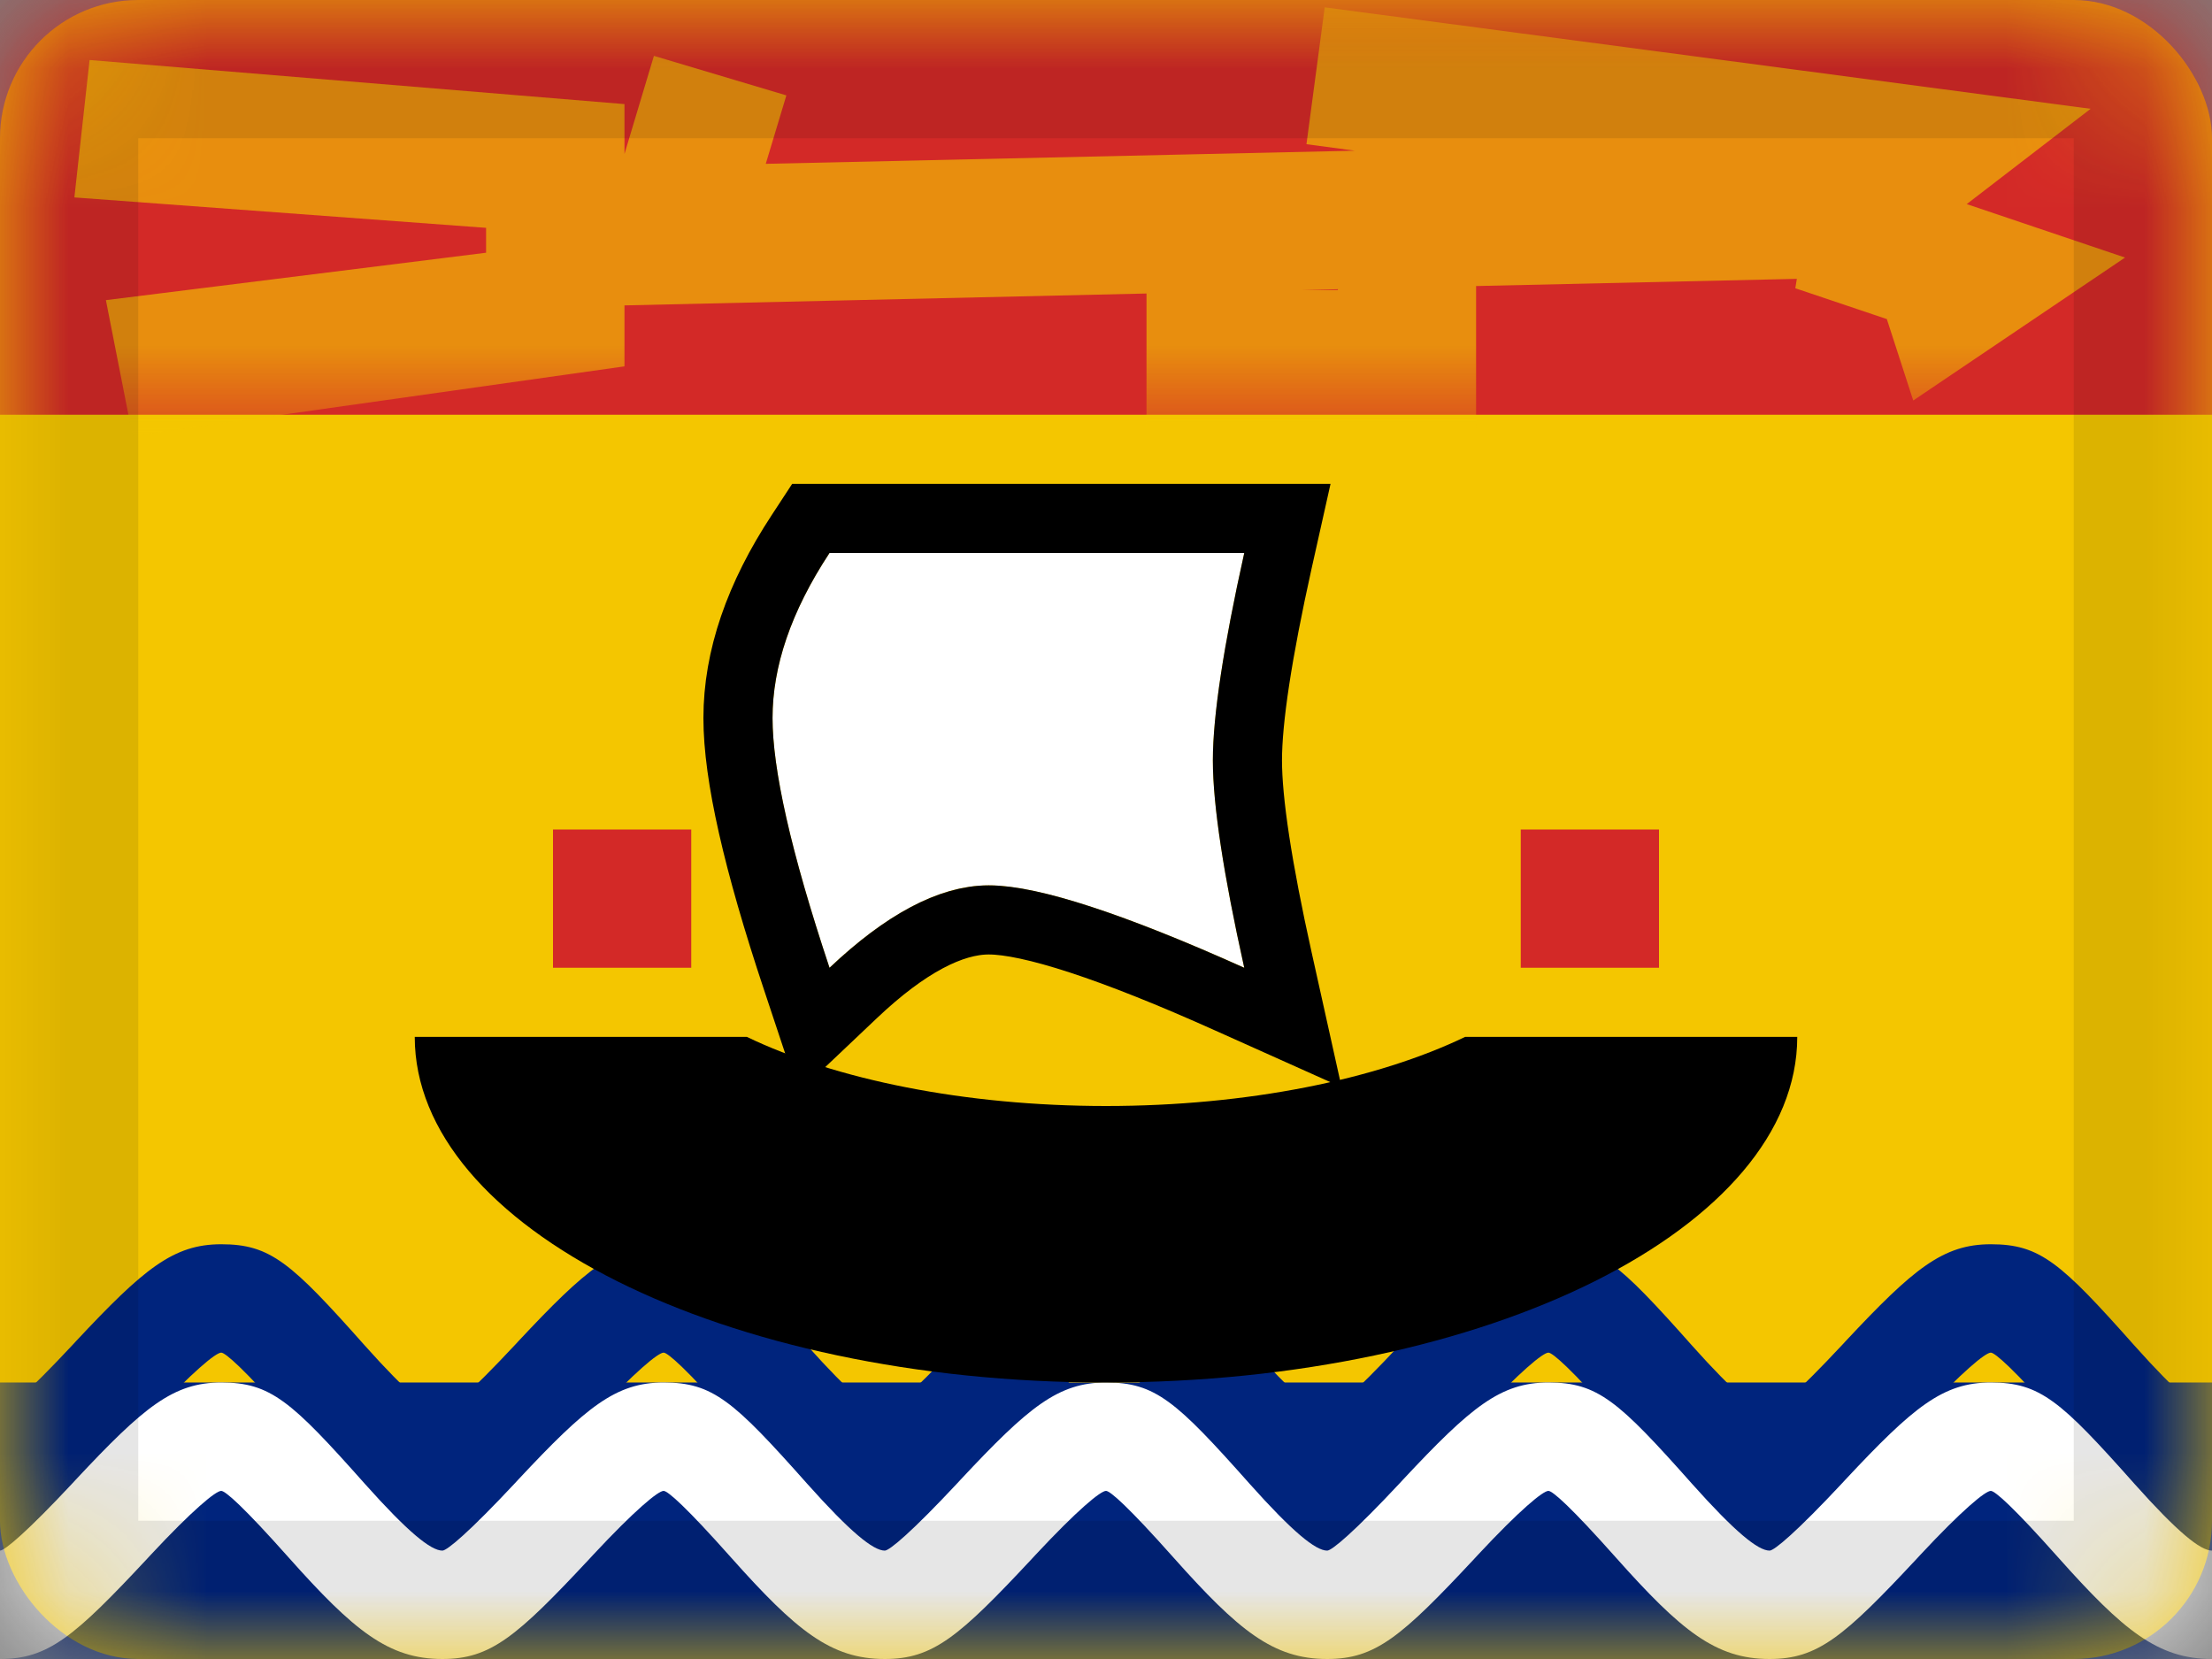 <svg xmlns="http://www.w3.org/2000/svg" xmlns:xlink="http://www.w3.org/1999/xlink" viewBox="0 0 16 12"><rect x="0" y="0" width="16" height="12" fill="#808080" stroke="none"/><defs><rect id="cr-flag-CA-NB-a" width="16" height="12" rx="1"/><path id="cr-flag-CA-NB-c" d="M3 0h3c-.151.681-.227 1.181-.227 1.5 0 .319.076.819.227 1.5-.884-.397-1.5-.596-1.848-.596-.348 0-.732.199-1.152.596-.275-.825-.412-1.427-.412-1.806C2.588.816 2.725.418 3 0z"/><path id="cr-flag-CA-NB-d" d="M0 0h16v3H0z"/></defs><g fill="none" fill-rule="evenodd"><mask id="cr-flag-CA-NB-b" fill="#fff"><use xlink:href="#cr-flag-CA-NB-a"/></mask><use fill="#F4C600" xlink:href="#cr-flag-CA-NB-a"/><g mask="url(#cr-flag-CA-NB-b)"><path fill="#00247D" d="M0 10h16v2H0z"/><path fill="#00247D" fill-rule="nonzero" d="M3.2 10.216c.034 0 .199-.139.526-.489l.024-.026C4.24 9.177 4.454 9 4.8 9c.357 0 .506.133 1.04.734.31.347.476.482.56.482.034 0 .199-.139.526-.489l.024-.026C7.44 9.177 7.654 9 8 9c.357 0 .506.133 1.04.734.31.347.476.482.56.482.034 0 .199-.139.526-.489l.024-.026c.49-.524.704-.701 1.05-.701.357 0 .506.133 1.04.734.31.347.476.482.56.482.034 0 .199-.139.526-.489l.024-.026c.49-.524.704-.701 1.05-.701.357 0 .506.133 1.04.734.31.347.476.482.56.482V11c-.39 0-.64-.204-1.112-.734-.322-.362-.457-.482-.488-.482-.039 0-.206.137-.51.463l-.024.026c-.53.568-.718.727-1.066.727-.39 0-.64-.204-1.112-.734-.322-.362-.457-.482-.488-.482-.039 0-.206.137-.51.463l-.024.026c-.53.568-.718.727-1.066.727-.39 0-.64-.204-1.112-.734-.322-.362-.457-.482-.488-.482-.039 0-.206.137-.51.463l-.024.026c-.53.568-.718.727-1.066.727-.39 0-.64-.204-1.112-.734-.322-.362-.457-.482-.488-.482-.039 0-.206.137-.51.463l-.024.026c-.53.568-.718.727-1.066.727-.39 0-.64-.204-1.112-.734-.322-.362-.457-.482-.488-.482-.039 0-.206.137-.51.463l-.024.026C.536 10.841.348 11 0 11v-.784c.034 0 .199-.139.526-.489l.024-.026C1.04 9.177 1.254 9 1.6 9c.357 0 .506.133 1.04.734.31.347.476.482.56.482zm0 2c.034 0 .199-.139.526-.489l.024-.026c.49-.524.704-.701 1.05-.701.357 0 .506.133 1.04.734.31.347.476.482.56.482.034 0 .199-.139.526-.489l.024-.026C7.44 11.177 7.654 11 8 11c.357 0 .506.133 1.04.734.31.347.476.482.56.482.034 0 .199-.139.526-.489l.024-.026c.49-.524.704-.701 1.05-.701.357 0 .506.133 1.04.734.31.347.476.482.56.482.034 0 .199-.139.526-.489l.024-.026c.49-.524.704-.701 1.05-.701.357 0 .506.133 1.04.734.31.347.476.482.56.482V13c-.39 0-.64-.204-1.112-.734-.322-.362-.457-.482-.488-.482-.039 0-.206.137-.51.463l-.024.026c-.53.568-.718.727-1.066.727-.39 0-.64-.204-1.112-.734-.322-.362-.457-.482-.488-.482-.039 0-.206.137-.51.463l-.024.026c-.53.568-.718.727-1.066.727-.39 0-.64-.204-1.112-.734-.322-.362-.457-.482-.488-.482-.039 0-.206.137-.51.463l-.024.026c-.53.568-.718.727-1.066.727-.39 0-.64-.204-1.112-.734-.322-.362-.457-.482-.488-.482-.039 0-.206.137-.51.463l-.024.026c-.53.568-.718.727-1.066.727-.39 0-.64-.204-1.112-.734-.322-.362-.457-.482-.488-.482-.039 0-.206.137-.51.463l-.024.026C.536 12.841.348 13 0 13v-.784c.034 0 .199-.139.526-.489l.024-.026c.49-.524.704-.701 1.05-.701.357 0 .506.133 1.04.734.31.347.476.482.56.482z"/><path fill="#FFF" fill-rule="nonzero" d="M3.2 11.216c.034 0 .199-.139.526-.489l.024-.026c.49-.524.704-.701 1.05-.701.357 0 .506.133 1.04.734.31.347.476.482.56.482.034 0 .199-.139.526-.489l.024-.026C7.44 10.177 7.654 10 8 10c.357 0 .506.133 1.04.734.31.347.476.482.56.482.034 0 .199-.139.526-.489l.024-.026c.49-.524.704-.701 1.05-.701.357 0 .506.133 1.04.734.31.347.476.482.56.482.034 0 .199-.139.526-.489l.024-.026c.49-.524.704-.701 1.05-.701.357 0 .506.133 1.04.734.31.347.476.482.56.482V12c-.39 0-.64-.204-1.112-.734-.322-.362-.457-.482-.488-.482-.039 0-.206.137-.51.463l-.024.026c-.53.568-.718.727-1.066.727-.39 0-.64-.204-1.112-.734-.322-.362-.457-.482-.488-.482-.039 0-.206.137-.51.463l-.024.026c-.53.568-.718.727-1.066.727-.39 0-.64-.204-1.112-.734-.322-.362-.457-.482-.488-.482-.039 0-.206.137-.51.463l-.024.026c-.53.568-.718.727-1.066.727-.39 0-.64-.204-1.112-.734-.322-.362-.457-.482-.488-.482-.039 0-.206.137-.51.463l-.024.026c-.53.568-.718.727-1.066.727-.39 0-.64-.204-1.112-.734-.322-.362-.457-.482-.488-.482-.039 0-.206.137-.51.463l-.024.026C.536 11.841.348 12 0 12v-.784c.034 0 .199-.139.526-.489l.024-.026c.49-.524.704-.701 1.05-.701.357 0 .506.133 1.04.734.31.347.476.482.56.482z"/></g><g mask="url(#cr-flag-CA-NB-b)"><path fill="#000" fill-rule="nonzero" d="M3 7.5h2.402C6.04 7.807 6.975 8 8 8s1.96-.193 2.598-.5H13c0 1.38-2.239 2.5-5 2.5S3 8.88 3 7.5z"/><g transform="translate(3 4)"><use fill="#FFF" xlink:href="#cr-flag-CA-NB-c"/><path stroke="#000" stroke-width=".5" d="M2.865-.25h3.447l-.068.304c-.148.665-.221 1.15-.221 1.446 0 .296.073.781.221 1.446l.108.486-.455-.204c-.852-.383-1.444-.574-1.745-.574-.273 0-.602.17-.98.528l-.285.27-.124-.373c-.283-.85-.425-1.473-.425-1.885 0-.431.153-.875.453-1.331l.074-.113z"/></g><path fill="#D32927" d="M4 6h1v1H4zm7 0h1v1h-1z"/></g><g mask="url(#cr-flag-CA-NB-b)"><mask id="cr-flag-CA-NB-e" fill="#fff"><use xlink:href="#cr-flag-CA-NB-d"/></mask><use fill="#D32927" xlink:href="#cr-flag-CA-NB-d"/><path fill="#F4C600" fill-rule="nonzero" d="M14.225 1.476l1.146.387-1.532 1.034-.191-.589-.662-.223.011-.068-2.32.052v1.029H8.293v-.975l-3.776.086v.441l-3.558.503-.193-.982 2.75-.343v-.18l-2.978-.22.11-.994 3.869.319v.361l.213-.71.958.286-.149.495L9.8 1.09l-.35-.047.132-.99 5.54.734-.897.69zm-4.814.622h.266v-.006l-.266.006z" mask="url(#cr-flag-CA-NB-e)" opacity=".8"/></g><g stroke="#000" stroke-opacity=".1" mask="url(#cr-flag-CA-NB-b)"><path d="M.5.5h15v11H.5z" style="mix-blend-mode:multiply"/></g></g></svg>